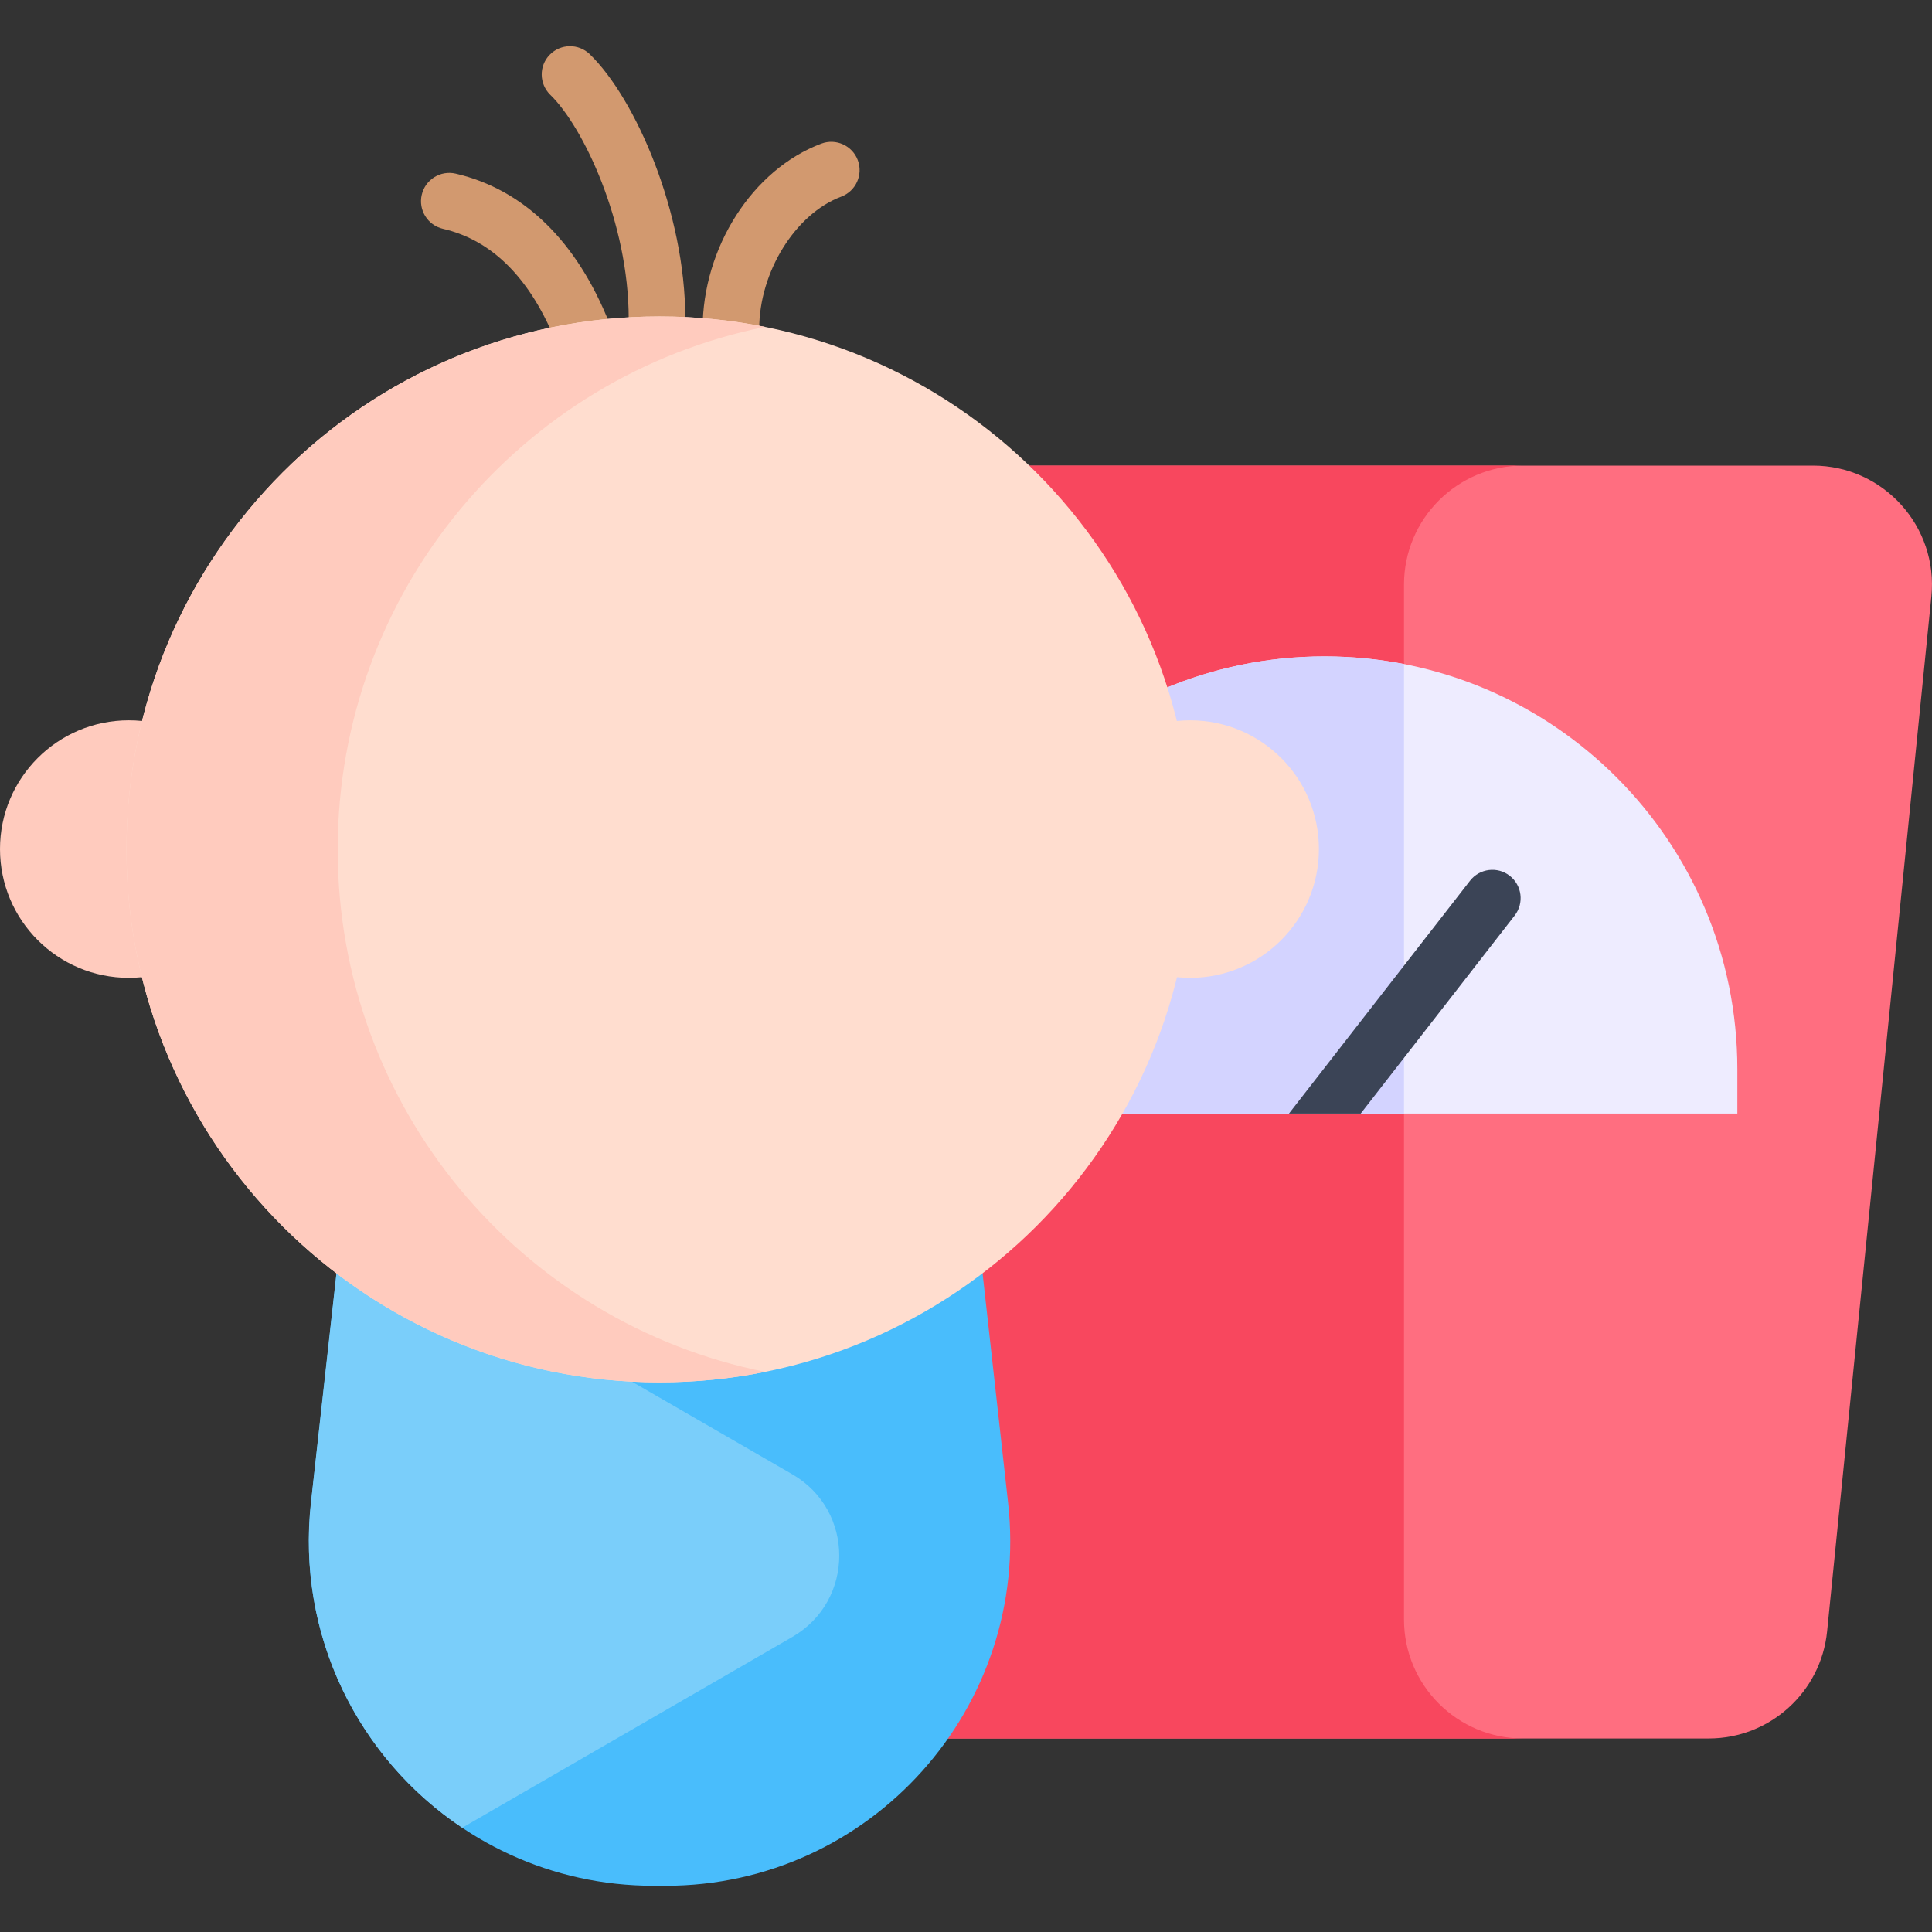 <svg width="24" height="24" viewBox="0 0 24 24" fill="none" xmlns="http://www.w3.org/2000/svg">
<rect x="0" y="0" width="24" height="24" fill="#333333" stroke="none"/>
<path d="M21.226 21.596H11.683C10.924 21.596 10.288 21.021 10.212 20.266L8.916 7.41C8.829 6.54 9.512 5.784 10.387 5.784H22.521C23.396 5.784 24.08 6.54 23.992 7.41L22.697 20.266C22.621 21.021 21.985 21.596 21.226 21.596Z" fill="#FF6E80"/>
<path d="M17.441 20.118V7.262C17.441 6.446 18.103 5.784 18.92 5.784H10.387C9.512 5.784 8.829 6.54 8.916 7.41L10.212 20.266C10.288 21.021 10.924 21.596 11.683 21.596H18.92C18.103 21.596 17.441 20.934 17.441 20.118Z" fill="#F8475E"/>
<path d="M21.582 13.833H11.327V13.281C11.327 10.449 13.623 8.154 16.454 8.154C19.287 8.154 21.582 10.449 21.582 13.281V13.833H21.582Z" fill="#EEECFF"/>
<path d="M17.441 8.249C17.122 8.187 16.792 8.154 16.454 8.154C13.622 8.154 11.327 10.449 11.327 13.281V13.833H16.012L16.484 13.757L16.903 13.833H17.441V8.249Z" fill="#D3D3FF"/>
<path d="M16.903 13.833L18.816 11.373C18.935 11.219 18.907 10.998 18.754 10.879C18.601 10.76 18.38 10.788 18.261 10.941L16.012 13.833H16.903V13.833Z" fill="#3B4456"/>
<path d="M3.864 18.669L4.459 13.321H11.928L12.523 18.669C12.805 21.206 10.819 23.426 8.267 23.426C8.218 23.426 8.17 23.426 8.121 23.426C5.568 23.426 3.582 21.206 3.864 18.669Z" fill="#49BDFC"/>
<path d="M9.842 18.314L4.26 15.09L3.863 18.659C3.678 20.32 4.46 21.85 5.742 22.705L9.842 20.335C10.62 19.886 10.62 18.763 9.842 18.314Z" fill="#7ACEFA"/>
<path d="M8.161 4.313C7.967 4.313 7.81 4.155 7.81 3.961C7.81 2.761 7.244 1.573 6.836 1.178C6.697 1.042 6.693 0.82 6.828 0.681C6.964 0.541 7.186 0.538 7.326 0.673C7.896 1.226 8.513 2.641 8.513 3.961C8.513 4.155 8.355 4.313 8.161 4.313Z" fill="#D2996F"/>
<path d="M9.079 4.44C8.885 4.44 8.728 4.283 8.728 4.088C8.728 3.074 9.348 2.105 10.203 1.784C10.385 1.716 10.588 1.808 10.656 1.99C10.724 2.172 10.632 2.374 10.45 2.443C9.879 2.657 9.431 3.38 9.431 4.088C9.431 4.282 9.274 4.44 9.079 4.44Z" fill="#D2996F"/>
<path d="M7.244 4.499C7.104 4.499 6.972 4.415 6.917 4.277C6.597 3.468 6.121 2.985 5.502 2.842C5.313 2.798 5.195 2.609 5.239 2.42C5.283 2.231 5.471 2.113 5.661 2.157C6.506 2.353 7.166 2.997 7.571 4.018C7.643 4.199 7.554 4.403 7.374 4.474C7.331 4.491 7.287 4.499 7.244 4.499Z" fill="#D2996F"/>
<path d="M14.784 12.147C15.668 12.147 16.384 11.431 16.384 10.547C16.384 9.664 15.668 8.948 14.784 8.948C13.901 8.948 13.185 9.664 13.185 10.547C13.185 11.431 13.901 12.147 14.784 12.147Z" fill="#FFDDCF"/>
<path d="M1.6 12.147C2.483 12.147 3.199 11.431 3.199 10.547C3.199 9.664 2.483 8.948 1.6 8.948C0.716 8.948 0 9.664 0 10.547C0 11.431 0.716 12.147 1.6 12.147Z" fill="#FFCBBE"/>
<path d="M8.192 17.172C11.849 17.172 14.813 14.208 14.813 10.552C14.813 6.895 11.849 3.931 8.192 3.931C4.536 3.931 1.571 6.895 1.571 10.552C1.571 14.208 4.536 17.172 8.192 17.172Z" fill="#FFDDCF"/>
<path d="M4.195 10.552C4.195 7.344 6.476 4.669 9.504 4.061C9.08 3.975 8.641 3.931 8.192 3.931C4.536 3.931 1.571 6.895 1.571 10.552C1.571 14.208 4.536 17.172 8.192 17.172C8.641 17.172 9.08 17.128 9.504 17.042C6.476 16.434 4.195 13.759 4.195 10.552Z" fill="#FFCBBE"/>
</svg>
